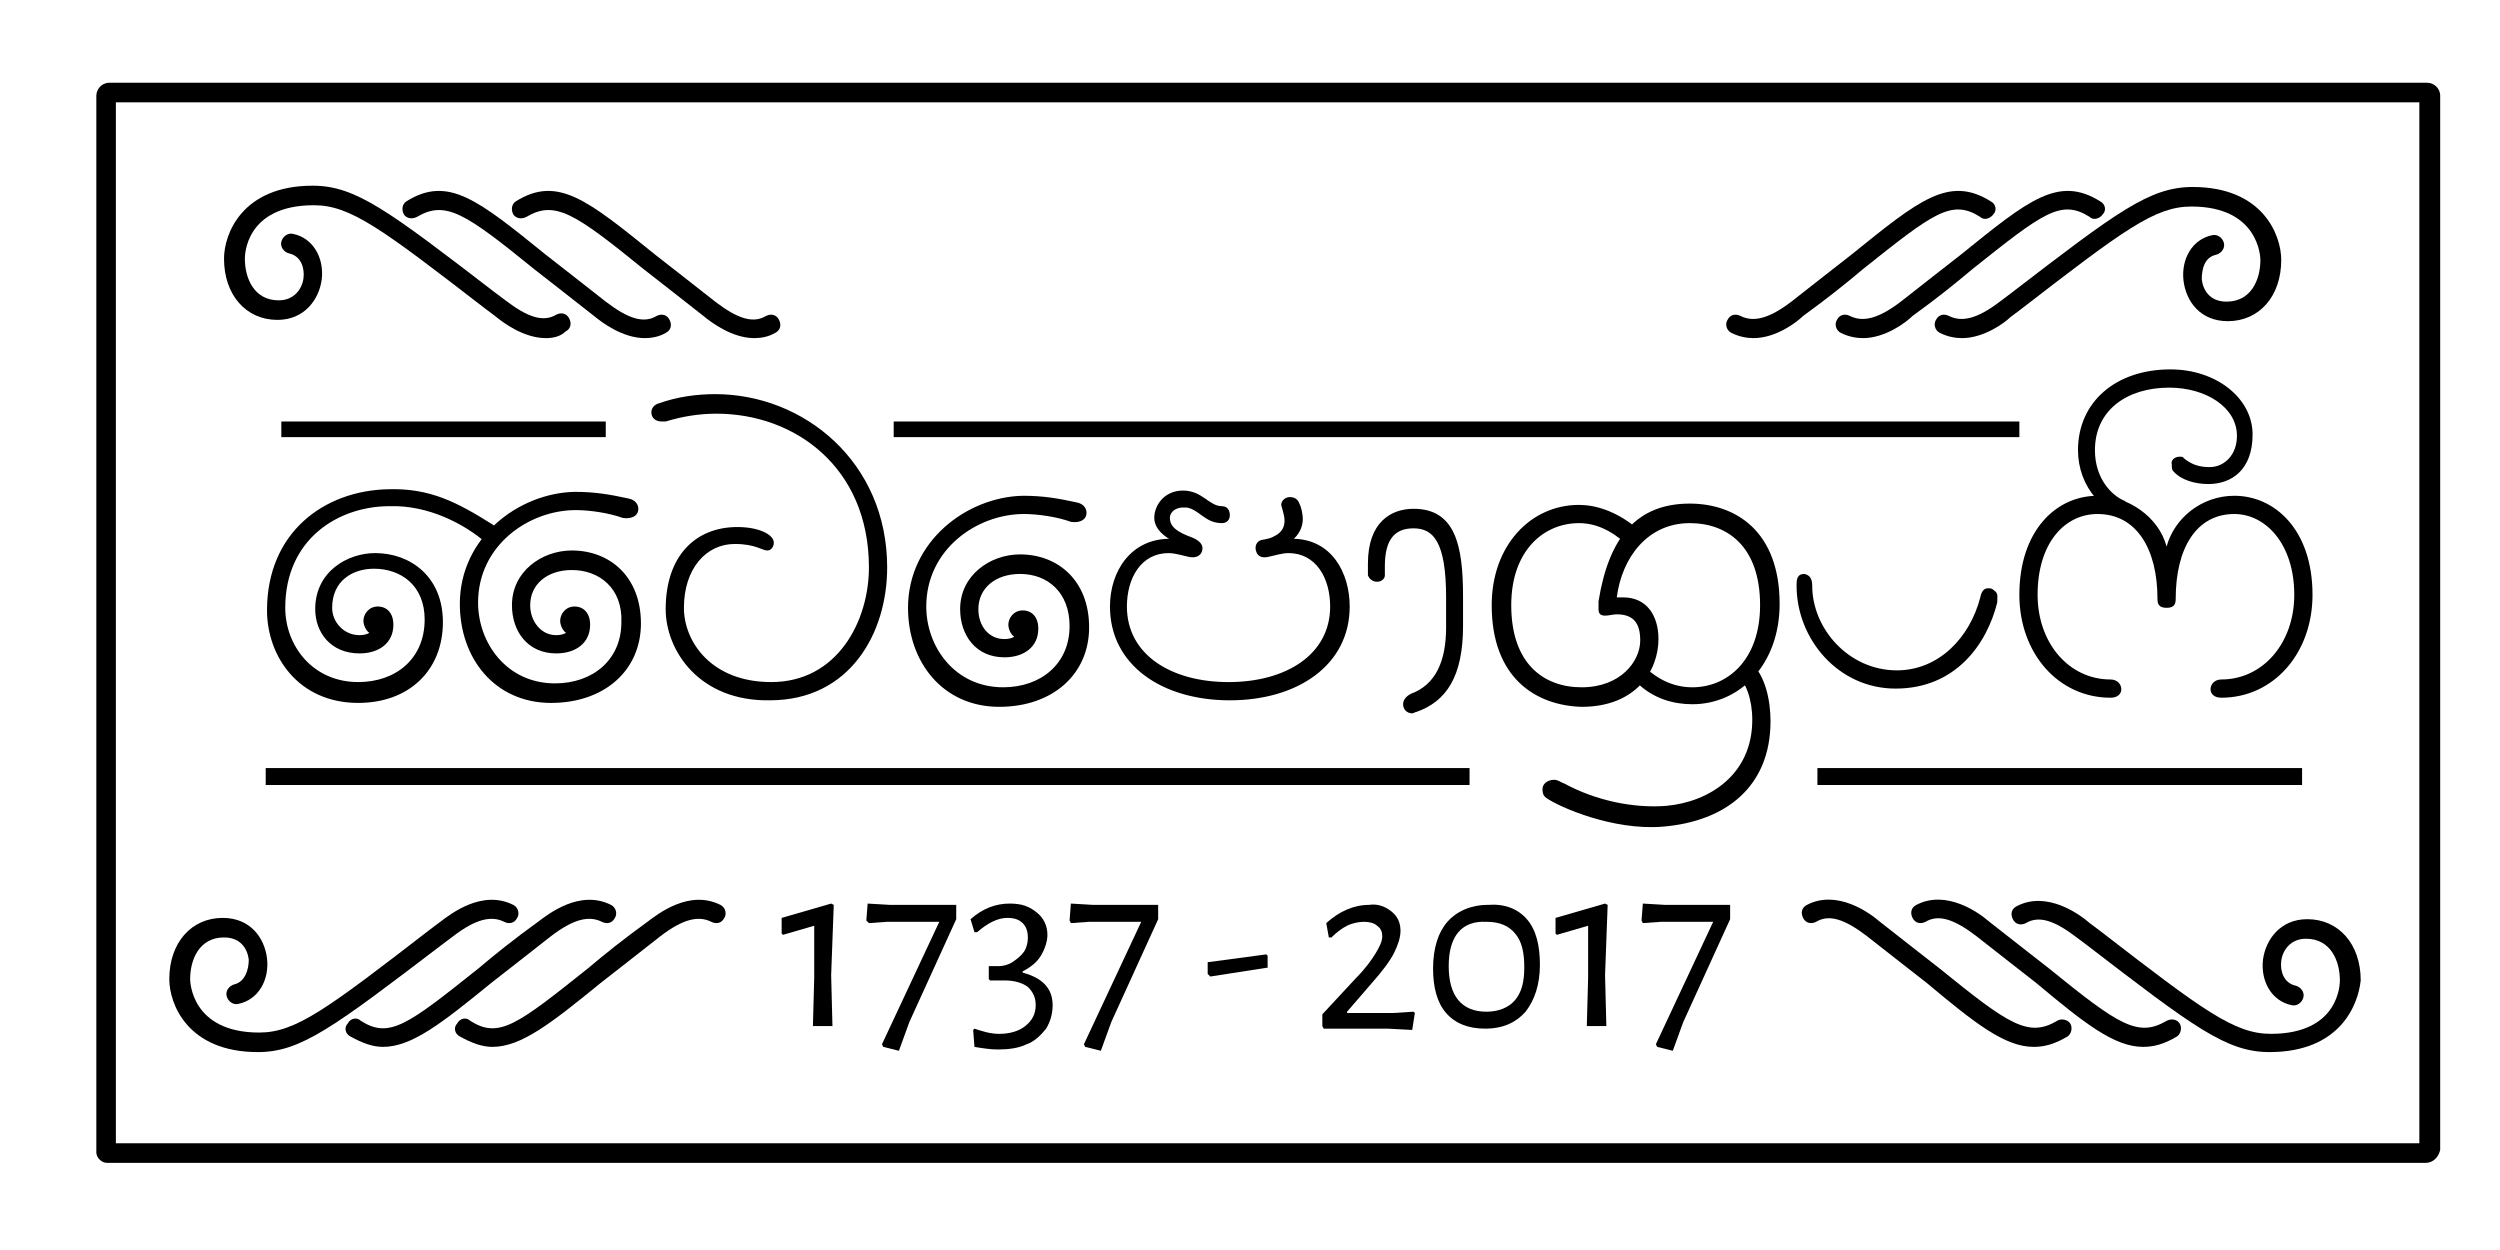 <?xml version="1.0" encoding="UTF-8" standalone="no"?>
<!-- Created with Inkscape (http://www.inkscape.org/) -->

<svg
   xmlns:dc="http://purl.org/dc/elements/1.1/"
   xmlns:cc="http://creativecommons.org/ns#"
   xmlns:rdf="http://www.w3.org/1999/02/22-rdf-syntax-ns#"
   xmlns:svg="http://www.w3.org/2000/svg"
   xmlns="http://www.w3.org/2000/svg"
   xmlns:sodipodi="http://sodipodi.sourceforge.net/DTD/sodipodi-0.dtd"
   xmlns:inkscape="http://www.inkscape.org/namespaces/inkscape"
   width="300"
   height="150"
   viewBox="0 0 79.375 39.688"
   id="svg7196"
   version="1.1"
   inkscape:version="0.91+devel+osxmenu r12898"
   sodipodi:docname="typography-logo.svg">
  <defs
     id="defs7198" />
  <sodipodi:namedview
     id="base"
     pagecolor="#ffffff"
     bordercolor="#666666"
     borderopacity="1.0"
     inkscape:pageopacity="0.0"
     inkscape:pageshadow="2"
     inkscape:zoom="0.36591395"
     inkscape:cx="256.03321"
     inkscape:cy="560"
     inkscape:document-units="mm"
     inkscape:current-layer="layer1"
     showgrid="false"
     units="px"
     inkscape:window-width="1440"
     inkscape:window-height="900"
     inkscape:window-x="0"
     inkscape:window-y="23"
     inkscape:window-maximized="0" />
  <g
     inkscape:label="Layer 1"
     inkscape:groupmode="layer"
     id="layer1"
     transform="translate(0,-257.312)">
    <flowRoot
       xml:space="preserve"
       id="flowRoot4514"
       style="font-style:normal;font-weight:normal;font-size:37.333px;line-height:125%;font-family:sans-serif;letter-spacing:0px;word-spacing:0px;fill:#000000;fill-opacity:1;stroke:none;stroke-width:1px;stroke-linecap:butt;stroke-linejoin:miter;stroke-opacity:1"
       transform="matrix(0.265,0,0,0.265,210.985,-136.203)"
       inkscape:export-xdpi="150"
       inkscape:export-ydpi="150"><flowRegion
         id="flowRegion4516"
         style="font-size:37.333px;fill:#000000"><rect
           id="rect4518"
           width="524.11"
           height="208.288"
           x="96.878"
           y="414.342"
           style="font-size:37.333px;fill:#000000" /></flowRegion><flowPara
         id="flowPara4520" /></flowRoot>    <g
       id="g5997"
       transform="matrix(1.561,0,0,1.561,60.613,92.723)"
       style="fill:#000000"
       inkscape:export-xdpi="150"
       inkscape:export-ydpi="150">
      <g
         id="g5714"
         transform="matrix(0.265,0,0,0.265,-37.904,105.717)"
         style="fill:#000000">
        <path
           id="path5716"
           d="m 25.2,42.6 c -1.6,0 -3.2,0.9 -3.2,3 0,1.1 0.9,2.1 2.1,2.1 0.4,0 0.7,-0.1 0.9,-0.3 0,0.1 0.1,0.1 0.1,0.2 -0.4,0 -0.7,-0.6 -0.7,-1 0,-0.5 0.4,-1.1 1.1,-1.1 0.7,0 1.2,0.5 1.2,1.4 0,1.4 -1.1,2.2 -2.6,2.2 -2.2,0 -3.4,-1.6 -3.4,-3.4 0,-2.9 2.5,-4.3 4.6,-4.3 2.7,0 5.2,1.8 5.2,5.3 0,3.7 -2.6,6.2 -6.5,6.2 -4.6,0 -7,-3.6 -7,-7.1 0,-6 4.4,-9.2 9.3,-9.3 3.2,-0.1 5.3,1 8,2.7 0.4,0.3 0.8,0.5 0.8,0.8 0,0.6 -0.8,1.1 -1.3,0.6 -1.6,-1.4 -4.4,-2.9 -7.4,-2.8 -3.9,0 -8,2.5 -8,7.8 0,2.9 2.1,5.7 5.6,5.7 2.9,0 5.1,-1.8 5.1,-4.8 0,-2.6 -1.8,-3.9 -3.9,-3.9 z m 15.2,0.1 c -1.9,0 -3.2,1.1 -3.2,2.7 0,1.2 0.8,2.3 2,2.3 0.4,0 0.7,-0.1 0.9,-0.3 0,0.1 0.1,0.1 0.1,0.2 -0.4,0 -0.7,-0.6 -0.7,-1 0,-0.5 0.4,-1.1 1.1,-1.1 0.7,0 1.2,0.5 1.2,1.4 0,1.4 -1.1,2.2 -2.6,2.2 -2.2,0 -3.4,-1.7 -3.4,-3.7 0,-2.6 2.3,-4.2 4.6,-4.2 2.9,0 5.3,2 5.3,5.6 0,3.6 -2.8,6.1 -6.9,6.1 -4.3,0 -7,-3.4 -7,-7.6 0,-5.1 4.5,-8.5 8.8,-8.6 1.6,0 2.7,0.2 4.1,0.5 0.6,0.1 0.8,0.5 0.8,0.8 0,0.6 -0.6,0.8 -1.2,0.7 -1.1,-0.4 -2.6,-0.6 -3.6,-0.6 -3.6,0 -7.5,2.7 -7.5,7.1 0,3.1 2.2,6.2 5.9,6.2 2.9,0 5.1,-1.8 5.1,-4.7 0.1,-2.6 -1.7,-4 -3.8,-4 z m 7.2,3 c 0,-4.1 2.3,-6.3 5.5,-6.3 1.7,0 2.8,0.6 2.8,1.2 0,0.3 -0.2,0.6 -0.5,0.6 -0.4,0 -0.9,-0.5 -2.5,-0.5 -2.2,0 -3.9,1.9 -3.9,4.9 0,2.6 2.1,5.7 6.7,5.7 5.1,0 7.5,-4.7 7.5,-8.8 0,-7.7 -5.7,-11.8 -11.7,-11.8 -1.3,0 -2.6,0.2 -3.9,0.6 -0.1,0 -0.2,0 -0.3,0 -0.5,0 -0.8,-0.3 -0.8,-0.7 0,-0.3 0.2,-0.6 0.6,-0.7 1.4,-0.5 2.9,-0.7 4.3,-0.7 6.8,0 13.2,5.2 13.2,13.3 0,5.1 -2.9,10.2 -9,10.2 -5.4,0.1 -8,-3.8 -8,-7 z M 74.8,43 c -1.9,0 -3.2,1.1 -3.2,2.7 0,1.3 0.8,2.3 2,2.3 0.4,0 0.7,-0.1 0.9,-0.3 0,0.1 0.1,0.1 0.1,0.2 -0.4,0 -0.7,-0.6 -0.7,-1 0,-0.5 0.4,-1.1 1.1,-1.1 0.7,0 1.2,0.5 1.2,1.4 0,1.4 -1.1,2.2 -2.6,2.2 -2.2,0 -3.4,-1.7 -3.4,-3.7 0,-2.6 2.3,-4.2 4.6,-4.2 2.9,0 5.3,2 5.3,5.6 0,3.6 -2.8,6.1 -6.9,6.1 -4.3,0 -7,-3.4 -7,-7.6 0,-5.1 4.5,-8.5 8.8,-8.6 1.6,0 2.7,0.2 4.1,0.5 0.6,0.1 0.8,0.5 0.8,0.8 0,0.6 -0.6,0.8 -1.2,0.7 -1.1,-0.4 -2.6,-0.6 -3.6,-0.6 -3.6,0 -7.5,2.7 -7.5,7.1 0,3.1 2.2,6.2 5.9,6.2 2.9,0 5.1,-1.8 5.1,-4.7 0,-2.6 -1.7,-4 -3.8,-4 z m 19.7,-3 c 0.3,-0.2 0.6,-0.5 0.6,-1.1 0,-0.3 -0.1,-0.6 -0.2,-1 -0.2,-0.4 0.2,-0.8 0.6,-0.8 0.4,0 0.6,0.2 0.7,0.4 0.2,0.4 0.3,0.9 0.3,1.3 0,0.6 -0.3,1.2 -0.8,1.6 0,0 0,-0.1 0,-0.1 3,0 4.4,2.6 4.4,5.2 0,4.5 -4,7.2 -9.2,7.2 -5.2,0 -9.2,-2.7 -9.2,-7.2 0,-2.7 1.6,-5.2 4.6,-5.2 0,0 0,0 0.1,0.1 -0.9,-0.5 -1.3,-1.1 -1.3,-1.7 0,-1 0.8,-2.1 2.2,-2.1 1.5,0 2,1.2 3,1.2 0.4,0 0.6,0.3 0.6,0.7 0,0.3 -0.2,0.6 -0.6,0.6 -1.3,0 -1.7,-1 -2.7,-1.2 -0.1,0 -0.2,0 -0.3,0 -0.5,0 -1,0.3 -1,0.8 0,0.7 0.6,1.1 1.7,1.5 0.5,0.2 0.8,0.5 0.8,0.8 0,0.6 -0.5,0.8 -1,0.7 -0.5,-0.1 -1.1,-0.3 -1.6,-0.3 -2.1,0 -3.2,1.9 -3.2,4.1 0,3.7 3.4,5.8 7.8,5.8 4.4,0 7.8,-2.1 7.8,-5.8 0,-2.2 -1.1,-4.1 -3.2,-4.1 -0.5,0 -1.1,0.2 -1.6,0.3 -0.5,0.1 -0.8,-0.1 -0.9,-0.5 -0.1,-0.4 0.1,-0.7 0.4,-0.8 0.5,-0.1 0.7,-0.1 1.2,-0.4 z m 14.3,4.7 0,2.3 c 0,3.9 -1.3,5.8 -3.6,6.6 -0.1,0 -0.2,0.1 -0.3,0.1 -0.4,0 -0.7,-0.3 -0.7,-0.7 0,-0.3 0.2,-0.6 0.6,-0.8 1.9,-0.7 2.7,-2.5 2.7,-5.1 l 0,-2.3 c 0,-4.3 -1,-5.3 -2.5,-5.3 -1.4,0 -2.2,0.8 -2.2,2.9 0,0.2 0,0.5 0,0.7 0,0.3 -0.3,0.5 -0.6,0.5 -0.3,0 -0.6,-0.2 -0.7,-0.5 0,-0.3 0,-0.6 0,-0.9 0,-3.2 1.8,-4.2 3.5,-4.2 3.2,0 3.8,2.8 3.8,6.7 z m 2.2,0.7 c 0,-4.6 3,-7.7 6.7,-7.7 1.3,0 2.8,0.5 4.2,1.6 0.2,0.2 0.3,0.4 0.3,0.7 0,0.3 -0.3,0.7 -0.7,0.7 -0.1,0 -0.2,0 -0.3,-0.1 -1.1,-1 -2.3,-1.5 -3.5,-1.5 -2.7,0 -5.2,2.1 -5.2,6.3 0,4.5 2.5,6.3 5.4,6.3 3,0 4.5,-2 4.5,-3.6 0,-1.3 -0.5,-2 -1.8,-2 -0.3,0 -0.6,0.1 -0.9,0.1 -0.4,0 -0.5,-0.2 -0.5,-0.5 0,-0.2 0,-0.4 0,-0.6 0.8,-5 3,-7.5 7,-7.5 3.5,0 6.9,2.1 6.9,7.7 0,4.6 -3,7.7 -6.7,7.7 -1.4,0 -3,-0.4 -4.3,-1.7 -0.3,-0.3 -0.5,-0.4 -0.5,-0.7 0,-0.3 0.3,-0.7 0.7,-0.7 0.1,0 0.2,0 0.3,0.1 1.2,1.2 2.5,1.7 3.8,1.7 2.7,0 5.2,-2.1 5.2,-6.3 0,-4.5 -2.5,-6.3 -5.4,-6.3 -3.2,0 -5.2,2.6 -5.6,5.7 0.2,0 0.3,0 0.5,0 1.8,0 2.7,1.4 2.7,3.2 0,2.4 -1.7,5.2 -5.9,5.2 C 114.4,53.1 111,51 111,45.4 Z m 3.9,14.1 c 0,-0.4 0.4,-0.7 0.9,-0.7 0.3,0 0.5,0.2 0.8,0.3 2.4,1.3 5.3,1.9 7.8,1.7 3.3,-0.3 6.6,-2.4 6.6,-6.6 0,-1.6 -0.5,-2.9 -1.2,-3.5 l 1.1,-0.9 c 1.1,1 1.5,2.9 1.5,4.5 0,5 -3.4,7.7 -8.3,8.1 -3.8,0.3 -7.9,-1.5 -8.9,-2.2 -0.3,-0.2 -0.3,-0.5 -0.3,-0.7 z m 20.7,-15.6 c 0,3.3 2.8,6.5 6.5,6.5 3.2,0 5.6,-2.5 6.4,-5.6 0.1,-0.5 0.3,-0.7 0.6,-0.7 0.2,0 0.3,0 0.5,0.2 0.3,0.2 0.2,0.5 0.2,0.9 -0.8,3.2 -3.2,6.6 -7.8,6.6 -4.4,0 -7.6,-3.8 -7.6,-7.9 0,-0.4 0,-0.9 0.6,-0.9 0.5,0.1 0.6,0.5 0.6,0.9 z m 38.4,0.7 c 0,4.5 -3,7.9 -7,7.9 -1.2,0 -1,-1.4 0,-1.4 3.2,0 5.6,-2.8 5.6,-6.5 0,-3.9 -2.2,-6.2 -4.6,-6.2 -2.9,0 -4.5,2.6 -4.5,6.5 0,0.4 -0.1,0.7 -0.7,0.7 -0.6,0 -0.7,-0.3 -0.7,-0.7 0,-3.8 -1.6,-6.5 -4.6,-6.5 -2.5,0 -4.6,2.2 -4.6,6.2 0,3.7 2.4,6.5 5.6,6.5 1,0 1.2,1.4 0,1.4 -4,0 -7,-3.4 -7,-7.9 0,-4.9 2.8,-7.6 6,-7.6 2.3,0 4.7,1.6 5.3,3.9 0.6,-2.2 2.7,-3.9 5.2,-3.9 3.1,0 6,2.6 6,7.6 z M 163.8,34 c 0.1,0 0.3,0 0.3,0.1 0.6,0.5 1.2,0.7 2,0.7 1.1,0 2.1,-0.9 2.1,-2.4 0,-2.2 -2.4,-3.7 -5.2,-3.7 -3.2,0 -5.7,1.7 -5.7,4.8 0,2.2 1.3,3.5 2.3,3.9 0.4,0.4 1.7,0.7 1.7,1.4 0,-0.1 -0.2,-0.1 -0.6,-0.1 -2.7,0 -4.7,-2.4 -4.7,-5.2 0,-3.7 2.9,-6.2 7.1,-6.2 3.5,0 6.3,2.2 6.3,5 0,2.7 -1.6,3.8 -3.4,3.8 -1,0 -2.1,-0.3 -2.7,-1 -0.1,-0.1 -0.1,-0.3 -0.1,-0.5 -0.1,-0.3 0.2,-0.6 0.6,-0.6 z"
           inkscape:connector-curvature="0"
           style="fill:#000000" />
      </g>
      <g
         id="g5718"
         transform="matrix(0.265,0,0,0.265,-37.904,105.717)"
         style="fill:#000000">
        <rect
           id="rect5720"
           height="1.3"
           width="92.4"
           y="57.9"
           x="16.9"
           style="fill:#000000" />
      </g>
      <g
         id="g5722"
         transform="matrix(0.265,0,0,0.265,-37.904,105.717)"
         style="fill:#000000">
        <rect
           id="rect5724"
           height="1.2"
           width="86.4"
           y="31.3"
           x="65.1"
           style="fill:#000000" />
      </g>
      <g
         id="g5726"
         transform="matrix(0.265,0,0,0.265,-37.904,105.717)"
         style="fill:#000000">
        <path
           id="path5728"
           d="m 60.3,73.8 0.1,3.9 -1.5,0 0.1,-3.7 0,-4 -2.4,0.7 -0.1,-0.1 0,-1.2 3.8,-1.1 0.2,0.1 -0.2,5.4 z"
           inkscape:connector-curvature="0"
           style="fill:#000000" />
        <path
           id="path5730"
           d="m 69.1,68.4 0.8,0 0,1.1 -3.6,7.9 -0.8,2.2 -1.2,-0.3 -0.1,-0.2 4.4,-9.4 -4,0 -1.4,0.1 -0.2,-0.2 0.1,-1.3 1.7,0.1 4.3,0 z"
           inkscape:connector-curvature="0"
           style="fill:#000000" />
        <path
           id="path5732"
           d="m 76.1,69 c 0.5,0.4 0.8,1 0.8,1.7 0,0.5 -0.2,1.1 -0.5,1.6 -0.3,0.5 -0.8,0.9 -1.4,1.2 l 0,0.1 c 1.5,0.4 2.3,1.2 2.3,2.5 0,0.7 -0.2,1.3 -0.5,1.8 -0.4,0.5 -0.9,1 -1.5,1.2 -0.6,0.3 -1.4,0.4 -2.2,0.4 -0.6,0 -1.2,-0.1 -1.8,-0.2 L 71.2,78 71.3,77.9 c 0.6,0.2 1.2,0.4 1.9,0.4 0.8,0 1.5,-0.2 2,-0.6 0.5,-0.4 0.8,-0.9 0.8,-1.6 0,-0.6 -0.2,-1 -0.6,-1.4 -0.4,-0.3 -1,-0.5 -1.8,-0.5 l -1.1,0 -0.1,-0.1 0,-1 0.8,0 c 0.3,0 0.7,-0.1 1,-0.3 0.3,-0.2 0.6,-0.4 0.9,-0.8 0.2,-0.3 0.3,-0.7 0.3,-1.1 0,-0.4 -0.1,-0.8 -0.4,-1.1 -0.3,-0.3 -0.7,-0.4 -1.2,-0.4 -0.7,0 -1.5,0.4 -2.3,1.1 l -0.2,0 -0.3,-1 c 0.9,-0.8 1.9,-1.2 3,-1.2 0.9,0 1.5,0.2 2.1,0.7 z"
           inkscape:connector-curvature="0"
           style="fill:#000000" />
        <path
           id="path5734"
           d="m 84.6,68.4 0.8,0 0,1.1 -3.6,7.9 -0.8,2.2 -1.2,-0.3 -0.1,-0.2 4.4,-9.4 -4,0 -1.4,0.1 -0.1,-0.2 0.1,-1.3 1.7,0.1 4.2,0 z"
           inkscape:connector-curvature="0"
           style="fill:#000000" />
        <path
           id="path5736"
           d="m 93.9,73.2 -4.5,0.7 -0.2,-0.2 0,-0.9 4.5,-0.6 0.1,0.1 0,0.9 z"
           inkscape:connector-curvature="0"
           style="fill:#000000" />
        <path
           id="path5738"
           d="m 103.3,68.9 c 0.5,0.4 0.7,0.9 0.7,1.5 0,0.5 -0.2,1.1 -0.5,1.7 -0.3,0.6 -0.9,1.4 -1.7,2.3 l -1.9,2.2 0,0.1 3.5,0 1.6,-0.1 0.1,0.1 -0.2,1.3 -1.9,-0.1 -4.2,0 -0.7,0 -0.1,-0.2 0,-0.9 2.6,-2.8 c 0.7,-0.7 1.2,-1.4 1.5,-1.9 0.3,-0.5 0.5,-0.9 0.5,-1.3 0,-0.3 -0.1,-0.6 -0.4,-0.8 -0.2,-0.2 -0.6,-0.3 -1,-0.3 -0.4,0 -0.9,0.1 -1.3,0.3 -0.4,0.2 -0.8,0.5 -1.2,0.9 l -0.2,0 -0.2,-1.1 c 1,-0.9 2.1,-1.4 3.3,-1.4 0.6,-0.1 1.2,0.1 1.7,0.5 z"
           inkscape:connector-curvature="0"
           style="fill:#000000" />
        <path
           id="path5740"
           d="m 113.7,69.5 c 0.7,0.8 1,2 1,3.5 0,1.5 -0.4,2.7 -1.1,3.6 -0.7,0.8 -1.7,1.3 -3.1,1.3 -1.3,0 -2.3,-0.4 -3,-1.2 -0.7,-0.8 -1,-2 -1,-3.4 0,-1.6 0.4,-2.8 1.1,-3.6 0.7,-0.8 1.8,-1.3 3.1,-1.3 1.3,-0.1 2.3,0.3 3,1.1 z m -6,3.6 c 0,2.3 1,3.5 2.9,3.5 0.9,0 1.7,-0.3 2.2,-0.9 0.5,-0.6 0.7,-1.4 0.7,-2.5 0,-1.2 -0.2,-2 -0.7,-2.6 -0.5,-0.6 -1.2,-0.9 -2.2,-0.9 -1.9,-0.1 -2.9,1.1 -2.9,3.4 z"
           inkscape:connector-curvature="0"
           style="fill:#000000" />
        <path
           id="path5742"
           d="m 119.7,73.8 0.1,3.9 -1.5,0 0.1,-3.7 0,-4 -2.4,0.7 -0.1,-0.1 0,-1.2 3.8,-1.1 0.2,0.1 -0.2,5.4 z"
           inkscape:connector-curvature="0"
           style="fill:#000000" />
        <path
           id="path5744"
           d="m 128.5,68.4 0.8,0 0,1.1 -3.6,7.9 -0.8,2.2 -1.2,-0.3 -0.1,-0.2 4.4,-9.4 -4,0 -1.4,0.1 -0.1,-0.2 0.1,-1.3 1.7,0.1 4.2,0 z"
           inkscape:connector-curvature="0"
           style="fill:#000000" />
      </g>
      <g
         id="g5746"
         transform="matrix(0.265,0,0,0.265,-37.904,105.717)"
         style="fill:#000000">
        <g
           id="g5748"
           style="fill:#000000">
          <path
             id="path5750"
             d="m 16.3,79.7 c -5.4,0 -6.8,-3.7 -6.8,-5.6 0,-2.8 1.7,-4.7 4.1,-4.7 2.1,0 3.2,1.5 3.4,3.1 0.2,1.7 -0.7,3.2 -2.2,3.5 -0.4,0.1 -0.8,-0.2 -0.9,-0.6 -0.1,-0.4 0.2,-0.8 0.6,-0.9 0.8,-0.2 1.1,-1.1 1.1,-1.9 -0.1,-0.8 -0.6,-1.7 -1.9,-1.7 -1.9,0 -2.6,1.7 -2.6,3.2 0,0.2 0.1,4.1 5.3,4.1 2.8,0 5.2,-1.8 13.1,-7.9 l 0.8,-0.6 c 0.8,-0.6 3.2,-2.5 5.6,-1.3 0.4,0.2 0.5,0.7 0.3,1 -0.2,0.4 -0.6,0.5 -1,0.3 -1,-0.5 -2.2,-0.2 -3.9,1.1 l -0.8,0.6 c -8.4,6.4 -10.9,8.3 -14.2,8.3 z"
             inkscape:connector-curvature="0"
             style="fill:#000000" />
        </g>
        <g
           id="g5752"
           style="fill:#000000">
          <path
             id="path5754"
             d="m 25.9,79.3 c -0.8,0 -1.6,-0.3 -2.5,-0.8 -0.4,-0.2 -0.5,-0.7 -0.2,-1 0.2,-0.4 0.7,-0.5 1,-0.2 2.2,1.4 3.6,0.3 9,-4 1.3,-1.1 2.8,-2.3 4.6,-3.6 0.8,-0.6 3.2,-2.5 5.6,-1.3 0.4,0.2 0.5,0.7 0.3,1 -0.2,0.4 -0.6,0.5 -1,0.3 -1,-0.5 -2.2,-0.2 -3.9,1.1 -1.8,1.4 -3.3,2.6 -4.6,3.6 -3.8,3.1 -6.1,4.9 -8.3,4.9 z"
             inkscape:connector-curvature="0"
             style="fill:#000000" />
        </g>
        <g
           id="g5756"
           style="fill:#000000">
          <path
             id="path5758"
             d="m 34.3,79.3 c -0.8,0 -1.6,-0.3 -2.5,-0.8 -0.4,-0.2 -0.5,-0.7 -0.2,-1 0.2,-0.4 0.7,-0.5 1,-0.2 2.2,1.4 3.6,0.3 9,-4 1.3,-1.1 2.8,-2.3 4.6,-3.6 0.8,-0.6 3.2,-2.5 5.6,-1.3 0.4,0.2 0.5,0.7 0.3,1 -0.2,0.4 -0.6,0.5 -1,0.3 -1,-0.5 -2.2,-0.2 -3.9,1.1 -1.8,1.4 -3.3,2.6 -4.6,3.6 -3.8,3.1 -6.1,4.9 -8.3,4.9 z"
             inkscape:connector-curvature="0"
             style="fill:#000000" />
        </g>
      </g>
      <g
         id="g5760"
         transform="matrix(0.265,0,0,0.265,-37.904,105.717)"
         style="fill:#000000">
        <g
           id="g5762"
           style="fill:#000000">
          <path
             id="path5764"
             d="m 170.7,79.7 c -3.3,0 -5.8,-1.9 -14,-8.2 l -0.8,-0.6 c -1.7,-1.3 -2.9,-1.7 -3.9,-1.1 -0.4,0.2 -0.8,0.1 -1,-0.3 -0.2,-0.4 -0.1,-0.8 0.3,-1 2.3,-1.2 4.8,0.6 5.6,1.3 l 0.8,0.6 c 7.9,6.1 10.3,7.9 13.1,7.9 5.3,0 5.3,-3.9 5.3,-4.1 0,-1.5 -0.7,-3.2 -2.6,-3.2 -1.2,0 -1.8,0.9 -1.9,1.7 -0.1,0.8 0.2,1.7 1.1,1.9 0.4,0.1 0.7,0.5 0.6,0.9 -0.1,0.4 -0.5,0.7 -0.9,0.6 -1.5,-0.3 -2.4,-1.8 -2.2,-3.5 0.2,-1.5 1.3,-3.1 3.4,-3.1 2.4,0 4.1,1.9 4.1,4.7 -0.2,1.9 -1.6,5.5 -7,5.5 z"
             inkscape:connector-curvature="0"
             style="fill:#000000" />
        </g>
        <g
           id="g5766"
           style="fill:#000000">
          <path
             id="path5768"
             d="m 161,79.3 c -2.2,0 -4.5,-1.8 -8.2,-4.9 -1.3,-1 -2.8,-2.2 -4.6,-3.6 -1.7,-1.3 -2.9,-1.7 -3.9,-1.1 -0.4,0.2 -0.8,0.1 -1,-0.3 -0.2,-0.4 -0.1,-0.8 0.3,-1 2.3,-1.2 4.8,0.6 5.6,1.3 1.8,1.4 3.3,2.6 4.6,3.6 5.3,4.3 6.8,5.3 9,4 0.4,-0.2 0.8,-0.1 1,0.2 0.2,0.3 0.1,0.8 -0.2,1 -1,0.6 -1.8,0.8 -2.6,0.8 z"
             inkscape:connector-curvature="0"
             style="fill:#000000" />
        </g>
        <g
           id="g5770"
           style="fill:#000000">
          <path
             id="path5772"
             d="m 152.6,79.3 c -2.2,0 -4.5,-1.8 -8.2,-4.9 -1.3,-1 -2.8,-2.2 -4.6,-3.6 -1.7,-1.3 -2.9,-1.7 -3.9,-1.1 -0.4,0.2 -0.8,0.1 -1,-0.3 -0.2,-0.4 -0.1,-0.8 0.3,-1 2.3,-1.2 4.8,0.6 5.6,1.3 1.8,1.4 3.3,2.6 4.6,3.6 5.3,4.3 6.8,5.3 9,4 0.3,-0.2 0.8,-0.1 1,0.2 0.2,0.3 0.1,0.8 -0.2,1 -1,0.6 -1.8,0.8 -2.6,0.8 z"
             inkscape:connector-curvature="0"
             style="fill:#000000" />
        </g>
      </g>
      <g
         id="g5774"
         transform="matrix(0.265,0,0,0.265,-37.904,105.717)"
         style="fill:#000000">
        <g
           id="g5776"
           style="fill:#000000">
          <path
             id="path5778"
             d="m 38.4,24.9 c -1.7,0 -3.3,-1.2 -3.9,-1.7 l -0.8,-0.6 c -7.9,-6.1 -10.3,-7.9 -13.1,-7.9 -5.3,0 -5.3,3.9 -5.3,4.1 0,1.5 0.7,3.2 2.6,3.2 1.2,0 1.8,-0.9 1.9,-1.7 0.1,-0.8 -0.2,-1.7 -1.1,-1.9 -0.4,-0.1 -0.7,-0.5 -0.6,-0.9 0.1,-0.4 0.5,-0.7 0.9,-0.6 1.5,0.3 2.4,1.8 2.2,3.5 -0.2,1.5 -1.3,3.1 -3.4,3.1 -2.4,0 -4.1,-1.9 -4.1,-4.7 0,-1.9 1.4,-5.6 6.8,-5.6 3.3,0 5.8,1.9 14,8.2 l 0.8,0.6 c 1.7,1.3 2.9,1.7 3.9,1.1 0.4,-0.2 0.8,-0.1 1,0.3 0.2,0.4 0.1,0.8 -0.3,1 -0.4,0.4 -1,0.5 -1.5,0.5 z"
             inkscape:connector-curvature="0"
             style="fill:#000000" />
        </g>
        <g
           id="g5780"
           style="fill:#000000">
          <path
             id="path5782"
             d="m 46,24.9 c -1.7,0 -3.3,-1.2 -3.9,-1.7 -1.8,-1.4 -3.3,-2.6 -4.6,-3.6 -5.3,-4.3 -6.8,-5.3 -9,-4 -0.4,0.2 -0.8,0.1 -1,-0.2 -0.2,-0.4 -0.1,-0.8 0.2,-1 3.2,-2 5.5,-0.1 10.7,4.1 1.3,1 2.8,2.2 4.6,3.6 1.7,1.3 2.9,1.7 3.9,1.1 0.4,-0.2 0.8,-0.1 1,0.3 0.2,0.4 0.1,0.8 -0.3,1 -0.5,0.3 -1.1,0.4 -1.6,0.4 z"
             inkscape:connector-curvature="0"
             style="fill:#000000" />
        </g>
        <g
           id="g5784"
           style="fill:#000000">
          <path
             id="path5786"
             d="m 54.4,24.9 c -1.7,0 -3.3,-1.2 -3.9,-1.7 -1.8,-1.4 -3.3,-2.6 -4.6,-3.6 -5.3,-4.3 -6.8,-5.3 -9,-4 -0.4,0.2 -0.8,0.1 -1,-0.2 -0.2,-0.4 -0.1,-0.8 0.2,-1 3.2,-2 5.5,-0.1 10.7,4.1 1.3,1 2.8,2.2 4.6,3.6 1.7,1.3 2.9,1.7 3.9,1.1 0.4,-0.2 0.8,-0.1 1,0.3 0.2,0.4 0.1,0.8 -0.3,1 -0.5,0.3 -1.1,0.4 -1.6,0.4 z"
             inkscape:connector-curvature="0"
             style="fill:#000000" />
        </g>
      </g>
      <g
         id="g5788"
         transform="matrix(0.265,0,0,0.265,-37.904,105.717)"
         style="fill:#000000">
        <g
           id="g5790"
           style="fill:#000000">
          <path
             id="path5792"
             d="m 147.1,24.9 c -0.5,0 -1.1,-0.1 -1.7,-0.4 -0.4,-0.2 -0.5,-0.7 -0.3,-1 0.2,-0.4 0.6,-0.5 1,-0.3 1,0.5 2.2,0.2 3.9,-1.1 l 0.8,-0.6 c 8.2,-6.3 10.7,-8.2 14,-8.2 5.4,0 6.8,3.7 6.8,5.6 0,2.8 -1.7,4.7 -4.1,4.7 -2.1,0 -3.2,-1.5 -3.4,-3.1 -0.2,-1.7 0.7,-3.2 2.2,-3.5 0.4,-0.1 0.8,0.2 0.9,0.6 0.1,0.4 -0.2,0.8 -0.6,0.9 -0.9,0.2 -1.1,1.1 -1.1,1.9 0.1,0.8 0.6,1.7 1.9,1.7 1.9,0 2.6,-1.7 2.6,-3.2 0,-0.2 -0.1,-4.1 -5.3,-4.1 -2.8,0 -5.2,1.8 -13.1,7.9 l -0.8,0.6 c -0.4,0.4 -2,1.6 -3.7,1.6 z"
             inkscape:connector-curvature="0"
             style="fill:#000000" />
        </g>
        <g
           id="g5794"
           style="fill:#000000">
          <path
             id="path5796"
             d="m 139.5,24.9 c -0.5,0 -1.1,-0.1 -1.7,-0.4 -0.4,-0.2 -0.5,-0.7 -0.3,-1 0.2,-0.4 0.6,-0.5 1,-0.3 1,0.5 2.2,0.2 3.9,-1.1 1.8,-1.4 3.3,-2.6 4.6,-3.6 5.2,-4.2 7.5,-6.1 10.7,-4.1 0.4,0.2 0.5,0.7 0.2,1 -0.2,0.3 -0.7,0.5 -1,0.2 -2.2,-1.4 -3.6,-0.3 -9,4 -1.3,1.1 -2.8,2.3 -4.6,3.6 -0.5,0.5 -2.1,1.7 -3.8,1.7 z"
             inkscape:connector-curvature="0"
             style="fill:#000000" />
        </g>
        <g
           id="g5798"
           style="fill:#000000">
          <path
             id="path5800"
             d="m 131.1,24.9 c -0.5,0 -1.1,-0.1 -1.7,-0.4 -0.4,-0.2 -0.5,-0.7 -0.3,-1 0.2,-0.4 0.6,-0.5 1,-0.3 1,0.5 2.2,0.2 3.9,-1.1 1.8,-1.4 3.3,-2.6 4.6,-3.6 5.2,-4.2 7.5,-6.1 10.7,-4.1 0.4,0.2 0.5,0.7 0.2,1 -0.2,0.3 -0.7,0.5 -1,0.2 -2.2,-1.4 -3.6,-0.3 -9,4 -1.3,1.1 -2.8,2.3 -4.6,3.6 -0.5,0.5 -2.1,1.7 -3.8,1.7 z"
             inkscape:connector-curvature="0"
             style="fill:#000000" />
        </g>
      </g>
      <g
         id="g5802"
         transform="matrix(0.265,0,0,0.265,-37.904,105.717)"
         style="fill:#000000">
        <path
           id="path5804"
           d="m 182.7,88.2 -178,0 c -0.4,0 -0.8,-0.4 -0.8,-0.8 l 0,-81.1 c 0,-0.5 0.4,-1 1,-1 l 177.9,0 c 0.5,0 1,0.4 1,1 l 0,80.9 c -0.1,0.5 -0.5,1 -1.1,1 z M 5.4,86.7 l 176.8,0 0,-79.9 -176.8,0 0,79.9 z"
           inkscape:connector-curvature="0"
           style="fill:#000000" />
      </g>
      <g
         id="g5806"
         transform="matrix(0.265,0,0,0.265,-37.904,105.717)"
         style="fill:#000000">
        <rect
           id="rect5808"
           height="1.2"
           width="24.9"
           y="31.3"
           x="18.1"
           style="fill:#000000" />
      </g>
      <g
         id="g5810"
         transform="matrix(0.265,0,0,0.265,-37.904,105.717)"
         style="fill:#000000">
        <rect
           id="rect5812"
           height="1.3"
           width="37.2"
           y="57.9"
           x="136"
           style="fill:#000000" />
      </g>
    </g>
  </g>
</svg>
